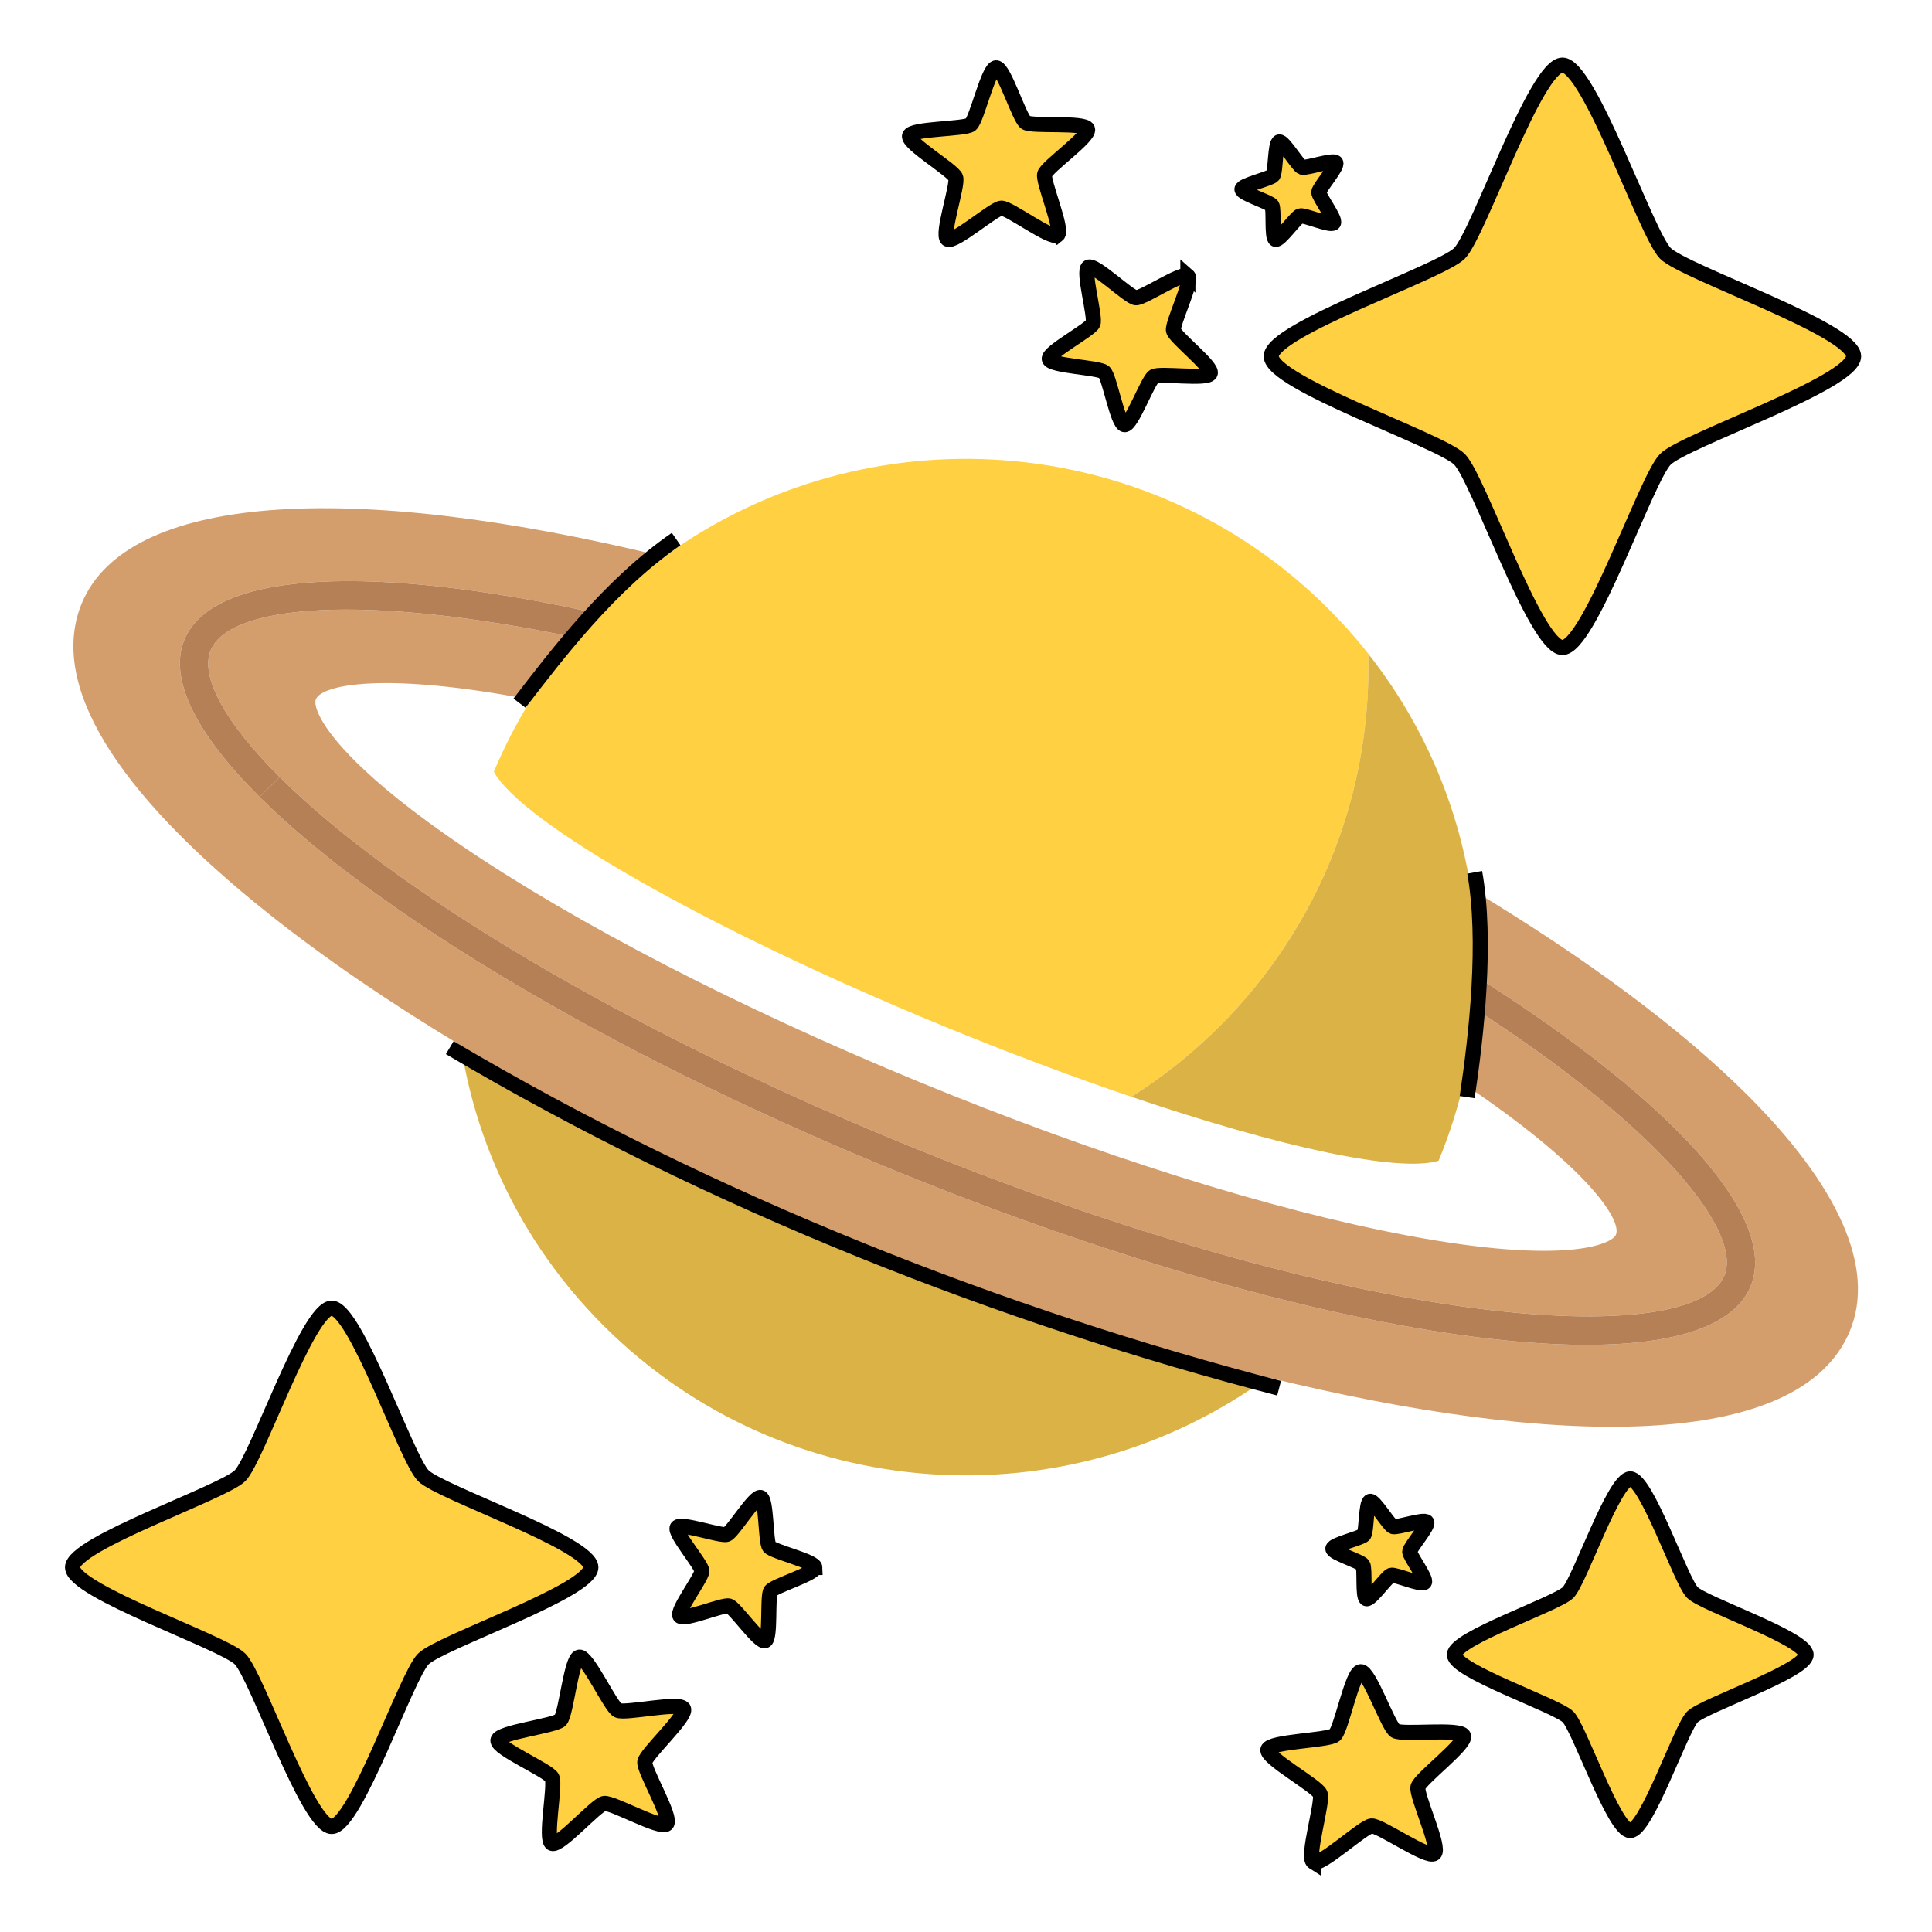 <?xml version="1.0" encoding="UTF-8" standalone="no"?>
<svg
   xmlns:dc="http://purl.org/dc/elements/1.1/"
   xmlns:cc="http://creativecommons.org/ns#"
   xmlns:rdf="http://www.w3.org/1999/02/22-rdf-syntax-ns#"
   xmlns:svg="http://www.w3.org/2000/svg"
   xmlns="http://www.w3.org/2000/svg"
   xmlns:sodipodi="http://sodipodi.sourceforge.net/DTD/sodipodi-0.dtd"
   xmlns:inkscape="http://www.inkscape.org/namespaces/inkscape"
   width="512"
   height="512"
   viewBox="0 0 135.465 135.465"
   version="1.1"
   id="svg8"
   inkscape:version="1.0.2 (e86c870879, 2021-01-15)"
   sodipodi:docname="new-logo.svg"
   inkscape:export-filename="/home/james/Code/Rust/calypso-assets/logo/logo.png"
   inkscape:export-xdpi="96"
   inkscape:export-ydpi="96">
  <defs
     id="defs2">
    <filter
       inkscape:label="Jigsaw Piece"
       inkscape:menu="Bevels"
       inkscape:menu-tooltip="Low, sharp bevel"
       style="color-interpolation-filters:sRGB;"
       id="filter4627">
      <feComposite
         result="result0"
         operator="atop"
         in2="SourceGraphic"
         id="feComposite4621" />
      <feMorphology
         radius="4"
         result="result1"
         in="SourceAlpha"
         operator="dilate"
         id="feMorphology4623" />
      <feComposite
         in="result0"
         in2="result1"
         id="feComposite4625"
         operator="atop" />
    </filter>
  </defs>
  <sodipodi:namedview
     id="base"
     pagecolor="#ffffff"
     bordercolor="#666666"
     borderopacity="1.0"
     inkscape:pageopacity="0"
     inkscape:pageshadow="2"
     inkscape:zoom="0.98994949"
     inkscape:cx="245.99123"
     inkscape:cy="211.51942"
     inkscape:document-units="px"
     inkscape:current-layer="g3910"
     inkscape:document-rotation="0"
     showgrid="false"
     inkscape:pagecheckerboard="true"
     inkscape:snap-page="true"
     showguides="false"
     inkscape:guide-bbox="true"
     units="px"
     width="512mm"
     inkscape:object-paths="true"
     inkscape:snap-intersection-paths="true"
     inkscape:snap-smooth-nodes="true"
     inkscape:snap-midpoints="true"
     inkscape:snap-object-midpoints="true"
     inkscape:window-width="1920"
     inkscape:window-height="1004"
     inkscape:window-x="1920"
     inkscape:window-y="0"
     inkscape:window-maximized="1">
    <sodipodi:guide
       position="0,135.465"
       orientation="0,512"
       id="guide847" />
    <sodipodi:guide
       position="135.465,135.465"
       orientation="512,0"
       id="guide849" />
    <sodipodi:guide
       position="135.465,0"
       orientation="0,-512"
       id="guide851" />
    <sodipodi:guide
       position="0,0"
       orientation="-512,0"
       id="guide853" />
    <sodipodi:guide
       position="45.155,90.31"
       orientation="0,1"
       id="guide855"
       inkscape:label=""
       inkscape:locked="false"
       inkscape:color="rgb(0,0,255)" />
    <sodipodi:guide
       position="90.31,45.155"
       orientation="0,1"
       id="guide857"
       inkscape:label=""
       inkscape:locked="false"
       inkscape:color="rgb(0,0,255)" />
    <sodipodi:guide
       position="45.155,45.155"
       orientation="-1,0"
       id="guide859"
       inkscape:label=""
       inkscape:locked="false"
       inkscape:color="rgb(0,0,255)" />
    <sodipodi:guide
       position="90.31,90.31"
       orientation="-1,0"
       id="guide861"
       inkscape:label=""
       inkscape:locked="false"
       inkscape:color="rgb(0,0,255)" />
    <sodipodi:guide
       position="67.732,67.732"
       orientation="0,1"
       id="guide3666"
       inkscape:label=""
       inkscape:locked="false"
       inkscape:color="rgb(0,0,255)" />
    <sodipodi:guide
       position="67.732,67.732"
       orientation="1,0"
       id="guide3668" />
  </sodipodi:namedview>
  <g
     inkscape:label="Layer 1"
     inkscape:groupmode="layer"
     id="layer1">
    <path
       sodipodi:type="star"
       style="fill:#ffd042;fill-opacity:1;stroke:#000000;stroke-width:1.058;stroke-miterlimit:4;stroke-dasharray:none;stroke-opacity:1"
       id="path3678"
       sodipodi:sides="4"
       sodipodi:cx="23.257208"
       sodipodi:cy="109.89623"
       sodipodi:r1="18.172216"
       sodipodi:r2="9.0861082"
       sodipodi:arg1="1.5707963"
       sodipodi:arg2="2.3561945"
       inkscape:flatsided="false"
       inkscape:rounded="0.125"
       inkscape:randomized="0"
       d="m 23.257,128.068 c -1.674,0 -5.241,-10.564 -6.425,-11.747 -1.183,-1.183 -11.747,-4.751 -11.747,-6.425 0,-1.674 10.564,-5.241 11.747,-6.425 1.183,-1.183 4.751,-11.747 6.425,-11.747 1.674,0 5.241,10.564 6.425,11.747 1.183,1.183 11.747,4.751 11.747,6.425 0,1.674 -10.564,5.241 -11.747,6.425 -1.183,1.183 -4.751,11.747 -6.425,11.747 z" />
    <path
       sodipodi:type="star"
       style="fill:#ffd042;fill-opacity:1;stroke:#000000;stroke-width:1.058;stroke-miterlimit:4;stroke-dasharray:none;stroke-opacity:1"
       id="path3678-6"
       sodipodi:sides="4"
       sodipodi:cx="109.55175"
       sodipodi:cy="24.983154"
       sodipodi:r1="20.417801"
       sodipodi:r2="10.208901"
       sodipodi:arg1="1.5707963"
       sodipodi:arg2="2.3561945"
       inkscape:flatsided="false"
       inkscape:rounded="0.125"
       inkscape:randomized="0"
       d="m 109.552,45.401 c -1.881,0 -5.889,-11.869 -7.219,-13.199 -1.33,-1.33 -13.199,-5.338 -13.199,-7.219 0,-1.881 11.869,-5.889 13.199,-7.219 1.33,-1.33 5.338,-13.199 7.219,-13.199 1.881,0 5.889,11.869 7.219,13.199 1.33,1.33 13.199,5.338 13.199,7.219 0,1.881 -11.869,5.889 -13.199,7.219 -1.33,1.33 -5.338,13.199 -7.219,13.199 z" />
    <path
       sodipodi:type="star"
       style="fill:#ffd042;fill-opacity:1;stroke:#000000;stroke-width:1.058;stroke-miterlimit:4;stroke-dasharray:none;stroke-opacity:1"
       id="path3678-7"
       sodipodi:sides="4"
       sodipodi:cx="114.30586"
       sodipodi:cy="116.02257"
       sodipodi:r1="12.332128"
       sodipodi:r2="6.1660638"
       sodipodi:arg1="1.5707963"
       sodipodi:arg2="2.3561945"
       inkscape:flatsided="false"
       inkscape:rounded="0.125"
       inkscape:randomized="0"
       d="m 114.306,128.355 c -1.136,0 -3.557,-7.169 -4.36,-7.972 -0.803,-0.803 -7.972,-3.224 -7.972,-4.36 0,-1.136 7.169,-3.557 7.972,-4.36 0.803,-0.803 3.224,-7.972 4.36,-7.972 1.136,0 3.557,7.169 4.36,7.972 0.803,0.803 7.972,3.224 7.972,4.36 0,1.136 -7.169,3.557 -7.972,4.36 -0.803,0.803 -3.224,7.972 -4.36,7.972 z" />
    <g
       id="g3910"
       style="stroke:#000000;stroke-width:0;stroke-miterlimit:4;stroke-dasharray:none;stroke-opacity:1;filter:url(#filter4627);opacity:0.999"
       transform="matrix(-0.176,-0.175,0.176,-0.175,67.732,155.801)">
	<path
   style="fill:none;stroke:#000000;stroke-width:0;stroke-miterlimit:4;stroke-dasharray:none;stroke-opacity:1"
   d="m 395.431,251.37 c 0,0.962 -0.018,1.919 -0.036,2.876 0.023,-0.955 0.036,-1.914 0.036,-2.876 z"
   id="path3856" />

	
	<path
   style="fill:#ffd042;stroke:#000000;stroke-width:0;stroke-miterlimit:4;stroke-dasharray:none;stroke-opacity:1"
   d="m 279.66,110.144 c 0.924,0.184 1.844,0.379 2.761,0.58 -0.917,-0.201 -1.837,-0.396 -2.761,-0.58 z"
   id="path3860" />

	<path
   style="fill:#ffd042;stroke:#000000;stroke-width:0;stroke-miterlimit:4;stroke-dasharray:none;stroke-opacity:1"
   d="m 286.315,111.634 c 1.041,0.26 2.078,0.53 3.111,0.813 -1.032,-0.282 -2.069,-0.553 -3.111,-0.813 z"
   id="path3862" />

	<path
   style="fill:#ffd042;stroke:#000000;stroke-width:0;stroke-miterlimit:4;stroke-dasharray:none;stroke-opacity:1"
   d="m 283.012,110.853 c 0.98,0.22 1.957,0.45 2.929,0.69 -0.973,-0.239 -1.949,-0.471 -2.929,-0.69 z"
   id="path3864" />

	<path
   style="fill:#ffd042;stroke:#000000;stroke-width:0;stroke-miterlimit:4;stroke-dasharray:none;stroke-opacity:1"
   d="m 395.394,254.246 c 0.019,-0.957 0.036,-1.915 0.036,-2.876 0,-0.786 -0.022,-1.565 -0.035,-2.348 -0.012,0.008 -0.023,0.015 -0.035,0.022 -0.051,-3.104 -0.212,-6.178 -0.464,-9.227 0.015,-0.01 0.029,-0.019 0.044,-0.029 -0.604,-7.305 -1.758,-14.452 -3.418,-21.405 0.031,-0.021 0.061,-0.042 0.092,-0.063 -1.766,-7.518 -4.124,-14.807 -7.016,-21.819 -15.586,-4.7 -73.717,10.929 -139.996,38.382 -18.732,7.759 -36.336,15.726 -52.128,23.488 -2.248,10.108 -3.443,20.613 -3.443,31.398 0,41.168 17.304,78.272 45.001,104.516 -25.063,-3.021 -48.141,-12.482 -67.54,-26.67 -0.012,0.003 -0.024,0.006 -0.036,0.009 23.819,17.44 53.191,27.745 84.975,27.745 72.008,0 131.67,-52.855 142.31,-121.885 -0.067,0.041 -0.133,0.082 -0.201,0.122 0.986,-6.343 1.691,-12.781 1.854,-19.36 z"
   id="path3866" />

	<path
   style="fill:#ffd042;stroke:#000000;stroke-width:0;stroke-miterlimit:4;stroke-dasharray:none;stroke-opacity:1"
   d="m 336.357,135.08 c -13.912,-10.177 -29.717,-17.917 -46.79,-22.595 17.057,4.682 32.842,12.433 46.744,22.606 0.015,-0.004 0.03,-0.008 0.046,-0.011 z"
   id="path3868" />

	<path
   style="fill:#ffd042;stroke:#000000;stroke-width:0;stroke-miterlimit:4;stroke-dasharray:none;stroke-opacity:1"
   d="m 272.829,108.955 c 0.812,0.121 1.619,0.254 2.427,0.388 -0.808,-0.134 -1.615,-0.267 -2.427,-0.388 z"
   id="path3870" />

	<path
   style="fill:#ffd042;stroke:#000000;stroke-width:0;stroke-miterlimit:4;stroke-dasharray:none;stroke-opacity:1"
   d="m 269.35,108.479 c 0.761,0.094 1.519,0.201 2.276,0.308 -0.757,-0.107 -1.514,-0.214 -2.276,-0.308 z"
   id="path3872" />

	<path
   style="fill:#ffd042;stroke:#000000;stroke-width:0;stroke-miterlimit:4;stroke-dasharray:none;stroke-opacity:1"
   d="m 265.837,108.085 c 0.706,0.07 1.407,0.153 2.11,0.233 -0.703,-0.08 -1.405,-0.163 -2.11,-0.233 z"
   id="path3874" />

	<path
   style="fill:#ffd042;stroke:#000000;stroke-width:0;stroke-miterlimit:4;stroke-dasharray:none;stroke-opacity:1"
   d="m 262.283,107.775 c 0.646,0.048 1.289,0.109 1.934,0.166 -0.645,-0.056 -1.288,-0.117 -1.934,-0.166 z"
   id="path3876" />

	<path
   style="fill:#ffd042;stroke:#000000;stroke-width:0;stroke-miterlimit:4;stroke-dasharray:none;stroke-opacity:1"
   d="m 255.08,107.416 c 0.45,0.011 0.898,0.034 1.347,0.05 -0.449,-0.016 -0.897,-0.039 -1.347,-0.05 z"
   id="path3878" />

	<path
   style="fill:#ffd042;stroke:#000000;stroke-width:0;stroke-miterlimit:4;stroke-dasharray:none;stroke-opacity:1"
   d="m 258.699,107.552 c 0.573,0.029 1.142,0.07 1.713,0.105 -0.571,-0.035 -1.141,-0.076 -1.713,-0.105 z"
   id="path3880" />

	<path
   style="fill:#ffd042;stroke:#000000;stroke-width:0;stroke-miterlimit:4;stroke-dasharray:none;stroke-opacity:1"
   d="m 276.269,109.511 c 0.867,0.151 1.73,0.313 2.592,0.479 -0.862,-0.165 -1.725,-0.328 -2.592,-0.479 z"
   id="path3882" />

	<path
   style="fill:#ffd042;stroke:#000000;stroke-width:0;stroke-miterlimit:4;stroke-dasharray:none;stroke-opacity:1"
   d="m 128.965,327.129 c -1.196,-1.927 -2.35,-3.883 -3.456,-5.87 1.105,1.987 2.255,3.944 3.449,5.871 0.003,0 0.005,0 0.007,-10e-4 z"
   id="path3884" />

	<path
   style="fill:#ffd042;stroke:#000000;stroke-width:0;stroke-miterlimit:4;stroke-dasharray:none;stroke-opacity:1"
   d="m 119.786,309.797 c 0.34,0.765 0.688,1.524 1.041,2.282 -0.353,-0.757 -0.701,-1.517 -1.041,-2.282 z"
   id="path3886" />

	<path
   style="fill:#ffd042;stroke:#000000;stroke-width:0;stroke-miterlimit:4;stroke-dasharray:none;stroke-opacity:1"
   d="m 122.572,315.693 c 0.402,0.804 0.811,1.603 1.228,2.399 -0.417,-0.795 -0.826,-1.595 -1.228,-2.399 z"
   id="path3888" />

	<path
   style="fill:#ffd042;stroke:#000000;stroke-width:0;stroke-miterlimit:4;stroke-dasharray:none;stroke-opacity:1"
   d="m 124.03,318.53 c 0.446,0.844 0.899,1.684 1.361,2.518 -0.462,-0.834 -0.914,-1.674 -1.361,-2.518 z"
   id="path3890" />

	<path
   style="fill:#ffd042;stroke:#000000;stroke-width:0;stroke-miterlimit:4;stroke-dasharray:none;stroke-opacity:1"
   d="m 121.152,312.775 c 0.368,0.78 0.744,1.555 1.126,2.327 -0.382,-0.772 -0.757,-1.548 -1.126,-2.327 z"
   id="path3892" />

	<path
   style="fill:#ffd042;stroke:#000000;stroke-width:0;stroke-miterlimit:4;stroke-dasharray:none;stroke-opacity:1"
   d="m 118.476,306.758 c 0.317,0.76 0.643,1.514 0.973,2.267 -0.33,-0.753 -0.656,-1.508 -0.973,-2.267 z"
   id="path3894" />

	<path
   style="fill:#dbb246;stroke:#000000;stroke-width:0;stroke-miterlimit:4;stroke-dasharray:none;stroke-opacity:1"
   d="m 189.031,289.77 c 0,-10.785 1.195,-21.29 3.443,-31.398 -40.088,19.702 -68.488,38.078 -74.006,48.367 0.003,0.006 0.005,0.012 0.008,0.018 0.317,0.76 0.643,1.514 0.973,2.267 0.113,0.257 0.224,0.516 0.338,0.772 0.34,0.765 0.688,1.525 1.041,2.282 0.108,0.232 0.215,0.464 0.325,0.696 0.368,0.78 0.744,1.555 1.126,2.327 0.098,0.197 0.196,0.394 0.294,0.591 0.402,0.804 0.811,1.604 1.228,2.399 0.076,0.146 0.154,0.292 0.231,0.438 0.446,0.844 0.899,1.684 1.361,2.518 0.039,0.071 0.079,0.141 0.118,0.211 1.106,1.987 2.26,3.943 3.456,5.87 0.052,-0.01 0.101,-0.019 0.153,-0.029 3.776,6.088 7.995,11.867 12.604,17.303 0.059,-0.012 0.117,-0.024 0.177,-0.037 1.97,2.32 3.965,4.608 6.075,6.797 -0.04,0.009 -0.078,0.017 -0.118,0.025 5.762,5.985 12.032,11.477 18.751,16.399 -0.039,0.01 -0.076,0.018 -0.115,0.028 19.399,14.188 42.477,23.649 67.54,26.67 -27.699,-26.242 -45.003,-63.346 -45.003,-104.514 z"
   id="path3896" />

	<path
   style="fill:#dbb246;stroke:#000000;stroke-width:0;stroke-miterlimit:4;stroke-dasharray:none;stroke-opacity:1"
   d="m 336.311,135.091 c -13.902,-10.173 -29.687,-17.924 -46.744,-22.606 -0.047,-0.013 -0.094,-0.025 -0.141,-0.038 -1.032,-0.282 -2.069,-0.553 -3.111,-0.813 -0.125,-0.031 -0.25,-0.061 -0.374,-0.091 -0.973,-0.24 -1.949,-0.47 -2.929,-0.69 -0.197,-0.044 -0.394,-0.085 -0.591,-0.128 -0.917,-0.202 -1.837,-0.396 -2.761,-0.58 -0.266,-0.053 -0.533,-0.102 -0.799,-0.153 -0.862,-0.167 -1.725,-0.329 -2.592,-0.479 -0.337,-0.059 -0.676,-0.112 -1.013,-0.168 -0.807,-0.135 -1.615,-0.267 -2.427,-0.388 -0.4,-0.06 -0.802,-0.112 -1.202,-0.168 -0.757,-0.106 -1.515,-0.213 -2.276,-0.308 -0.467,-0.058 -0.936,-0.107 -1.404,-0.161 -0.703,-0.08 -1.404,-0.163 -2.11,-0.233 -0.539,-0.054 -1.08,-0.096 -1.62,-0.144 -0.644,-0.057 -1.287,-0.118 -1.934,-0.166 -0.622,-0.046 -1.247,-0.08 -1.871,-0.118 -0.571,-0.035 -1.14,-0.076 -1.713,-0.105 -0.755,-0.038 -1.514,-0.06 -2.272,-0.086 -0.449,-0.015 -0.897,-0.038 -1.347,-0.05 -1.213,-0.03 -2.429,-0.046 -3.649,-0.046 -72.03,0 -131.706,52.886 -142.32,121.946 33.467,-20.203 71.687,-39.286 110.289,-55.274 40.184,-16.648 80.077,-29.887 116.911,-38.953 z"
   id="path3898" />

	<path
   style="fill:#d49e6c;stroke:#000000;stroke-width:0;stroke-miterlimit:4;stroke-dasharray:none;stroke-opacity:1"
   d="m 500.446,148.229 v -0.004 c -9.359,-22.59 -43.781,-31.23 -99.531,-25.031 -19.884,2.215 -41.629,6.243 -64.558,11.885 -0.015,0.004 -0.031,0.008 -0.046,0.011 -21.027,5.176 -43.051,11.711 -65.557,19.464 -16.918,5.828 -34.109,12.344 -51.354,19.487 -38.602,15.988 -76.822,35.071 -110.289,55.274 -71.194,42.978 -120.848,91.032 -106.696,125.203 7.398,17.844 31.414,26.914 68.148,26.914 26.028,0 58.493,-4.599 95.893,-13.807 l 0.036,-0.009 c 0.039,-0.01 0.076,-0.018 0.115,-0.028 -6.719,-4.922 -12.989,-10.414 -18.751,-16.399 -27.116,5.97 -51.087,9.111 -70.179,9.111 -25.144,0 -41.901,-5.37 -46.548,-16.627 -13.104,-31.747 75.128,-98.287 197.071,-148.621 78.701,-32.485 152.217,-50.281 197.977,-50.283 h 0.009 v 0 0 c 25.139,0 41.893,5.371 46.539,16.627 8.173,19.799 -23.077,53.132 -77.33,87.626 0.013,0.782 0.035,1.562 0.035,2.348 0,0.962 -0.013,1.921 -0.036,2.876 -0.163,6.579 -0.868,13.017 -1.854,19.361 0.068,-0.041 0.133,-0.082 0.201,-0.122 79.418,-48.064 119.313,-94.799 106.705,-125.256 z"
   id="path3900" />

	<path
   style="fill:#d49e6c;stroke:#000000;stroke-width:0;stroke-miterlimit:4;stroke-dasharray:none;stroke-opacity:0.989"
   d="M 231.253,202.447 C 99.035,257.022 29.891,319.706 38.524,340.621 c 3.063,7.422 17.334,11.68 39.153,11.68 17.928,0 39.741,-2.764 64.045,-7.897 -4.61,-5.436 -8.828,-11.216 -12.604,-17.303 -0.052,0.01 -0.101,0.019 -0.153,0.029 -0.002,0 -0.004,10e-4 -0.006,10e-4 -41.083,7.978 -58.897,4.329 -60.63,0.13 -1.125,-2.727 4.031,-16.211 41.25,-41.609 32.422,-22.133 78.039,-45.813 128.43,-66.688 50.391,-20.875 99.39,-36.383 137.969,-43.664 16.953,-3.203 29.344,-4.313 38.25,-4.313 14.352,0 19.641,2.891 20.336,4.57 1.733,4.18 -8.271,19.353 -42.949,42.764 -0.031,0.021 -0.061,0.042 -0.092,0.063 1.66,6.953 2.814,14.1 3.418,21.405 51.099,-33.256 75.75,-62.353 70.39,-75.34 -3.063,-7.422 -17.331,-11.68 -39.144,-11.68 v -8 l -0.008,8 c -46.701,0.002 -119.57,18.574 -194.926,49.678 z"
   id="path3902" />

	<path
   style="fill:#b68057;stroke:#000000;stroke-width:0;stroke-miterlimit:4;stroke-dasharray:none;stroke-opacity:1"
   d="m 141.899,344.367 c -0.059,0.013 -0.117,0.024 -0.177,0.037 -24.305,5.134 -46.117,7.897 -64.045,7.897 -21.818,0 -36.089,-4.257 -39.153,-11.68 -8.633,-20.915 60.511,-83.599 192.729,-138.174 75.356,-31.104 148.225,-49.676 194.925,-49.678 l 0.008,-8 c 0,0 -0.006,0 -0.009,0 -45.76,0.002 -119.276,17.798 -197.977,50.283 -121.943,50.335 -210.175,116.875 -197.071,148.622 4.647,11.258 21.404,16.627 46.548,16.627 19.092,0 43.063,-3.141 70.179,-9.111 0.04,-0.009 0.078,-0.017 0.118,-0.025 -2.11,-2.19 -4.105,-4.478 -6.075,-6.798 z"
   id="path3904" />

	
		<path
   id="line3906"
   style="fill:none;stroke:#000000;stroke-width:0;stroke-linecap:round;stroke-linejoin:round;stroke-miterlimit:4;stroke-dasharray:none;stroke-opacity:1"
   d="m 426.186,144.77 v -0.001" />

	<path
   style="fill:#b68057;stroke:#000000;stroke-width:0;stroke-miterlimit:4;stroke-dasharray:none;stroke-opacity:1"
   d="m 465.33,164.449 c 5.361,12.987 -19.291,42.084 -70.39,75.34 -0.015,0.01 -0.029,0.019 -0.044,0.029 0.252,3.049 0.413,6.124 0.464,9.227 0.012,-0.007 0.023,-0.015 0.035,-0.022 54.253,-34.494 85.502,-67.827 77.33,-87.626 -4.646,-11.256 -21.409,-16.628 -46.548,-16.628 l 0.009,8.001 c 21.813,-0.001 36.081,4.256 39.144,11.679 z"
   id="path3908"
   sodipodi:nodetypes="ccccccccc" />

</g>
    <g
       id="g3912"
       style="stroke-width:0;stroke-miterlimit:4;stroke-dasharray:none"
       transform="matrix(-0.176,-0.175,0.176,-0.175,67.732,155.801)">
</g>
    <g
       id="g3914"
       style="stroke-width:0;stroke-miterlimit:4;stroke-dasharray:none"
       transform="matrix(-0.176,-0.175,0.176,-0.175,67.732,155.801)">
</g>
    <g
       id="g3916"
       style="stroke-width:0;stroke-miterlimit:4;stroke-dasharray:none"
       transform="matrix(-0.176,-0.175,0.176,-0.175,67.732,155.801)">
</g>
    <g
       id="g3918"
       style="stroke-width:0;stroke-miterlimit:4;stroke-dasharray:none"
       transform="matrix(-0.176,-0.175,0.176,-0.175,67.732,155.801)">
</g>
    <g
       id="g3920"
       style="stroke-width:0;stroke-miterlimit:4;stroke-dasharray:none"
       transform="matrix(-0.176,-0.175,0.176,-0.175,67.732,155.801)">
</g>
    <g
       id="g3922"
       style="stroke-width:0;stroke-miterlimit:4;stroke-dasharray:none"
       transform="matrix(-0.176,-0.175,0.176,-0.175,67.732,155.801)">
</g>
    <g
       id="g3924"
       style="stroke-width:0;stroke-miterlimit:4;stroke-dasharray:none"
       transform="matrix(-0.176,-0.175,0.176,-0.175,67.732,155.801)">
</g>
    <g
       id="g3926"
       style="stroke-width:0;stroke-miterlimit:4;stroke-dasharray:none"
       transform="matrix(-0.176,-0.175,0.176,-0.175,67.732,155.801)">
</g>
    <g
       id="g3928"
       style="stroke-width:0;stroke-miterlimit:4;stroke-dasharray:none"
       transform="matrix(-0.176,-0.175,0.176,-0.175,67.732,155.801)">
</g>
    <g
       id="g3930"
       style="stroke-width:0;stroke-miterlimit:4;stroke-dasharray:none"
       transform="matrix(-0.176,-0.175,0.176,-0.175,67.732,155.801)">
</g>
    <g
       id="g3932"
       style="stroke-width:0;stroke-miterlimit:4;stroke-dasharray:none"
       transform="matrix(-0.176,-0.175,0.176,-0.175,67.732,155.801)">
</g>
    <g
       id="g3934"
       style="stroke-width:0;stroke-miterlimit:4;stroke-dasharray:none"
       transform="matrix(-0.176,-0.175,0.176,-0.175,67.732,155.801)">
</g>
    <g
       id="g3936"
       style="stroke-width:0;stroke-miterlimit:4;stroke-dasharray:none"
       transform="matrix(-0.176,-0.175,0.176,-0.175,67.732,155.801)">
</g>
    <g
       id="g3938"
       style="stroke-width:0;stroke-miterlimit:4;stroke-dasharray:none"
       transform="matrix(-0.176,-0.175,0.176,-0.175,67.732,155.801)">
</g>
    <g
       id="g3940"
       style="stroke-width:0;stroke-miterlimit:4;stroke-dasharray:none"
       transform="matrix(-0.176,-0.175,0.176,-0.175,67.732,155.801)">
</g>
    <path
       style="fill:none;stroke:#000000;stroke-width:4.268;stroke-linecap:butt;stroke-linejoin:miter;stroke-miterlimit:4;stroke-dasharray:none;stroke-opacity:1"
       d="M 338.099,132.444 C 254.429,153.585 173.472,189.035 104.672,229.412"
       id="path4708"
       sodipodi:nodetypes="cc"
       transform="matrix(-0.176,-0.175,0.176,-0.175,67.732,155.801)" />
    <path
       style="fill:none;stroke:#000000;stroke-width:4.268;stroke-linecap:butt;stroke-linejoin:miter;stroke-miterlimit:4;stroke-dasharray:none;stroke-opacity:1"
       d="m 394.899,279.419 c 4.075,-22.531 0.585,-47.029 -1.677,-64.07"
       id="path4713"
       sodipodi:nodetypes="cc"
       transform="matrix(-0.176,-0.175,0.176,-0.175,67.732,155.801)" />
    <path
       style="fill:none;stroke:#000000;stroke-width:1.058;stroke-linecap:butt;stroke-linejoin:miter;stroke-miterlimit:4;stroke-dasharray:none;stroke-opacity:1"
       d="m 102.874,76.927 c 0.664,-4.442 1.38,-10.975 0.527,-15.762"
       id="path4716"
       sodipodi:nodetypes="cc" />
    <path
       sodipodi:type="star"
       style="fill:#ffd042;fill-opacity:1;fill-rule:nonzero;stroke:#000000;stroke-width:1.058;stroke-linecap:square;stroke-linejoin:miter;stroke-miterlimit:4;stroke-dasharray:none;stroke-opacity:1;paint-order:normal"
       id="path4744"
       sodipodi:sides="5"
       sodipodi:cx="70.090008"
       sodipodi:cy="11.314964"
       sodipodi:r1="6.5654826"
       sodipodi:r2="3.2827413"
       sodipodi:arg1="0.90471159"
       sodipodi:arg2="1.5330301"
       inkscape:flatsided="false"
       inkscape:rounded="0.125"
       inkscape:randomized="0"
       d="m 74.147,16.477 c -0.428,0.337 -3.388,-1.902 -3.933,-1.882 -0.545,0.021 -3.327,2.477 -3.78,2.173 -0.453,-0.303 0.762,-3.81 0.574,-4.322 -0.188,-0.512 -3.383,-2.399 -3.235,-2.923 0.149,-0.524 3.859,-0.453 4.288,-0.789 0.428,-0.337 1.236,-3.959 1.781,-3.98 0.545,-0.021 1.623,3.531 2.076,3.834 0.453,0.303 4.147,-0.048 4.335,0.464 0.188,0.512 -2.856,2.635 -3.005,3.159 -0.149,0.524 1.327,3.93 0.899,4.266 z"
       inkscape:transform-center-x="0.074946377"
       inkscape:transform-center-y="-0.54070719" />
    <path
       sodipodi:type="star"
       style="fill:#ffd042;fill-opacity:1;fill-rule:nonzero;stroke:#000000;stroke-width:1.058;stroke-linecap:square;stroke-linejoin:miter;stroke-miterlimit:4;stroke-dasharray:none;stroke-opacity:1;paint-order:normal"
       id="path4746"
       sodipodi:sides="5"
       sodipodi:cx="79.3764"
       sodipodi:cy="23.844501"
       sodipodi:r1="5.9571557"
       sodipodi:r2="2.9785779"
       sodipodi:arg1="-0.85404976"
       sodipodi:arg2="-0.22573122"
       inkscape:flatsided="false"
       inkscape:rounded="0.125"
       inkscape:randomized="0"
       d="m 83.29,19.353 c 0.373,0.325 -1.121,3.343 -1.01,3.825 0.111,0.482 2.772,2.546 2.578,3.001 -0.194,0.455 -3.526,-0.033 -3.95,0.221 -0.424,0.254 -1.565,3.423 -2.057,3.379 -0.493,-0.044 -1.058,-3.363 -1.431,-3.688 -0.373,-0.325 -3.739,-0.43 -3.849,-0.912 -0.111,-0.482 2.872,-2.045 3.066,-2.5 0.194,-0.455 -0.746,-3.689 -0.322,-3.943 0.424,-0.254 2.833,2.099 3.325,2.143 0.493,0.044 3.278,-1.849 3.65,-1.524 z"
       inkscape:transform-center-x="0.15903224"
       inkscape:transform-center-y="0.40264549" />
    <path
       sodipodi:type="star"
       style="fill:#ffd042;fill-opacity:1;fill-rule:nonzero;stroke:#000000;stroke-width:1.058;stroke-linecap:square;stroke-linejoin:miter;stroke-miterlimit:4;stroke-dasharray:none;stroke-opacity:1;paint-order:normal"
       id="path4748"
       sodipodi:sides="5"
       sodipodi:cx="90.673548"
       sodipodi:cy="13.407708"
       sodipodi:r1="3.5935893"
       sodipodi:r2="1.7967947"
       sodipodi:arg1="0.66612594"
       sodipodi:arg2="1.2944445"
       inkscape:flatsided="false"
       inkscape:rounded="0.125"
       inkscape:randomized="0"
       d="m 93.499,15.628 c -0.184,0.235 -2.048,-0.573 -2.335,-0.492 -0.287,0.081 -1.449,1.748 -1.729,1.645 -0.28,-0.103 -0.088,-2.125 -0.254,-2.373 -0.166,-0.248 -2.11,-0.838 -2.099,-1.136 0.011,-0.298 1.994,-0.74 2.178,-0.974 0.184,-0.235 0.145,-2.266 0.432,-2.347 0.287,-0.081 1.32,1.668 1.6,1.771 0.28,0.103 2.2,-0.562 2.366,-0.314 0.166,0.248 -1.178,1.771 -1.19,2.069 -0.011,0.298 1.214,1.918 1.03,2.153 z"
       inkscape:transform-center-x="0.29591105"
       inkscape:transform-center-y="-0.041066325" />
    <path
       sodipodi:type="star"
       style="fill:#ffd042;fill-opacity:1;fill-rule:nonzero;stroke:#000000;stroke-width:1.058;stroke-linecap:square;stroke-linejoin:miter;stroke-miterlimit:4;stroke-dasharray:none;stroke-opacity:1;paint-order:normal"
       id="path4750"
       sodipodi:sides="5"
       sodipodi:cx="41.777879"
       sodipodi:cy="123.03242"
       sodipodi:r1="6.9399529"
       sodipodi:r2="3.4699762"
       sodipodi:arg1="-0.48251712"
       sodipodi:arg2="0.14580141"
       inkscape:flatsided="false"
       inkscape:rounded="0.125"
       inkscape:randomized="0"
       d="m 47.925,119.812 c 0.267,0.51 -2.631,3.154 -2.714,3.724 -0.084,0.57 1.932,3.936 1.529,4.348 -0.403,0.412 -3.813,-1.527 -4.381,-1.431 -0.568,0.097 -3.146,3.054 -3.662,2.798 -0.516,-0.256 0.274,-4.098 0.007,-4.609 -0.267,-0.51 -3.876,-2.048 -3.793,-2.618 0.084,-0.57 3.982,-1.006 4.385,-1.418 0.403,-0.412 0.75,-4.319 1.318,-4.416 0.568,-0.097 2.187,3.477 2.703,3.732 0.516,0.256 4.34,-0.621 4.607,-0.111 z"
       inkscape:transform-center-x="0.35136297"
       inkscape:transform-center-y="-0.30469764" />
    <path
       sodipodi:type="star"
       style="fill:#ffd042;fill-opacity:1;fill-rule:nonzero;stroke:#000000;stroke-width:1.058;stroke-linecap:square;stroke-linejoin:miter;stroke-miterlimit:4;stroke-dasharray:none;stroke-opacity:1;paint-order:normal"
       id="path4752"
       sodipodi:sides="5"
       sodipodi:cx="51.854073"
       sodipodi:cy="110.07036"
       sodipodi:r1="5.2826877"
       sodipodi:r2="2.6413441"
       sodipodi:arg1="-0.030842634"
       sodipodi:arg2="0.5974759"
       inkscape:flatsided="false"
       inkscape:rounded="0.125"
       inkscape:randomized="0"
       d="m 57.134,109.907 c 0.014,0.438 -2.85,1.286 -3.096,1.649 -0.247,0.363 0.016,3.337 -0.397,3.485 -0.413,0.148 -2.104,-2.313 -2.525,-2.435 -0.421,-0.123 -3.169,1.046 -3.438,0.699 -0.269,-0.347 1.549,-2.716 1.536,-3.154 -0.014,-0.438 -1.974,-2.691 -1.727,-3.053 0.247,-0.363 3.062,0.634 3.474,0.486 0.413,-0.148 1.949,-2.709 2.37,-2.586 0.421,0.123 0.343,3.108 0.611,3.454 0.269,0.347 3.179,1.016 3.192,1.455 z"
       inkscape:transform-center-x="-0.44562572"
       inkscape:transform-center-y="-0.049252331" />
    <path
       sodipodi:type="star"
       style="fill:#ffd042;fill-opacity:1;fill-rule:nonzero;stroke:#000000;stroke-width:1.058;stroke-linecap:square;stroke-linejoin:miter;stroke-miterlimit:4;stroke-dasharray:none;stroke-opacity:1;paint-order:normal"
       id="path4754"
       sodipodi:sides="5"
       sodipodi:cx="95.915831"
       sodipodi:cy="124.42366"
       sodipodi:r1="7.2297692"
       sodipodi:r2="3.6148846"
       sodipodi:arg1="2.1288225"
       sodipodi:arg2="2.7571411"
       inkscape:flatsided="false"
       inkscape:rounded="0.125"
       inkscape:randomized="0"
       d="m 92.088,130.557 c -0.509,-0.318 0.702,-4.221 0.477,-4.777 -0.225,-0.556 -3.81,-2.519 -3.665,-3.101 0.145,-0.582 4.231,-0.636 4.691,-1.022 0.46,-0.386 1.219,-4.402 1.817,-4.444 0.599,-0.042 1.913,3.828 2.422,4.145 0.509,0.318 4.563,-0.201 4.788,0.355 0.225,0.556 -3.049,3.002 -3.194,3.584 -0.145,0.582 1.601,4.277 1.142,4.663 -0.46,0.386 -3.797,-1.972 -4.396,-1.93 -0.599,0.042 -3.573,2.845 -4.082,2.527 z"
       inkscape:transform-center-x="0.15350587"
       inkscape:transform-center-y="-0.52706059" />
    <path
       sodipodi:type="star"
       style="fill:#ffd042;fill-opacity:1;fill-rule:nonzero;stroke:#000000;stroke-width:1.058;stroke-linecap:square;stroke-linejoin:miter;stroke-miterlimit:4;stroke-dasharray:none;stroke-opacity:1;paint-order:normal"
       id="path4748-5"
       sodipodi:sides="5"
       sodipodi:cx="97.04824"
       sodipodi:cy="108.72355"
       sodipodi:r1="3.5935893"
       sodipodi:r2="1.7967947"
       sodipodi:arg1="0.66612594"
       sodipodi:arg2="1.2944445"
       inkscape:flatsided="false"
       inkscape:rounded="0.125"
       inkscape:randomized="0"
       inkscape:transform-center-x="0.29591105"
       inkscape:transform-center-y="-0.041066325"
       d="m 99.874,110.944 c -0.184,0.235 -2.048,-0.573 -2.335,-0.492 -0.287,0.081 -1.449,1.748 -1.729,1.645 -0.28,-0.103 -0.088,-2.125 -0.254,-2.373 -0.166,-0.248 -2.11,-0.838 -2.099,-1.136 0.011,-0.298 1.994,-0.74 2.178,-0.974 0.184,-0.235 0.145,-2.266 0.432,-2.347 0.287,-0.081 1.32,1.668 1.6,1.771 0.28,0.103 2.2,-0.562 2.366,-0.314 0.166,0.248 -1.178,1.771 -1.19,2.069 -0.011,0.298 1.214,1.918 1.03,2.153 z" />
  </g>
</svg>
